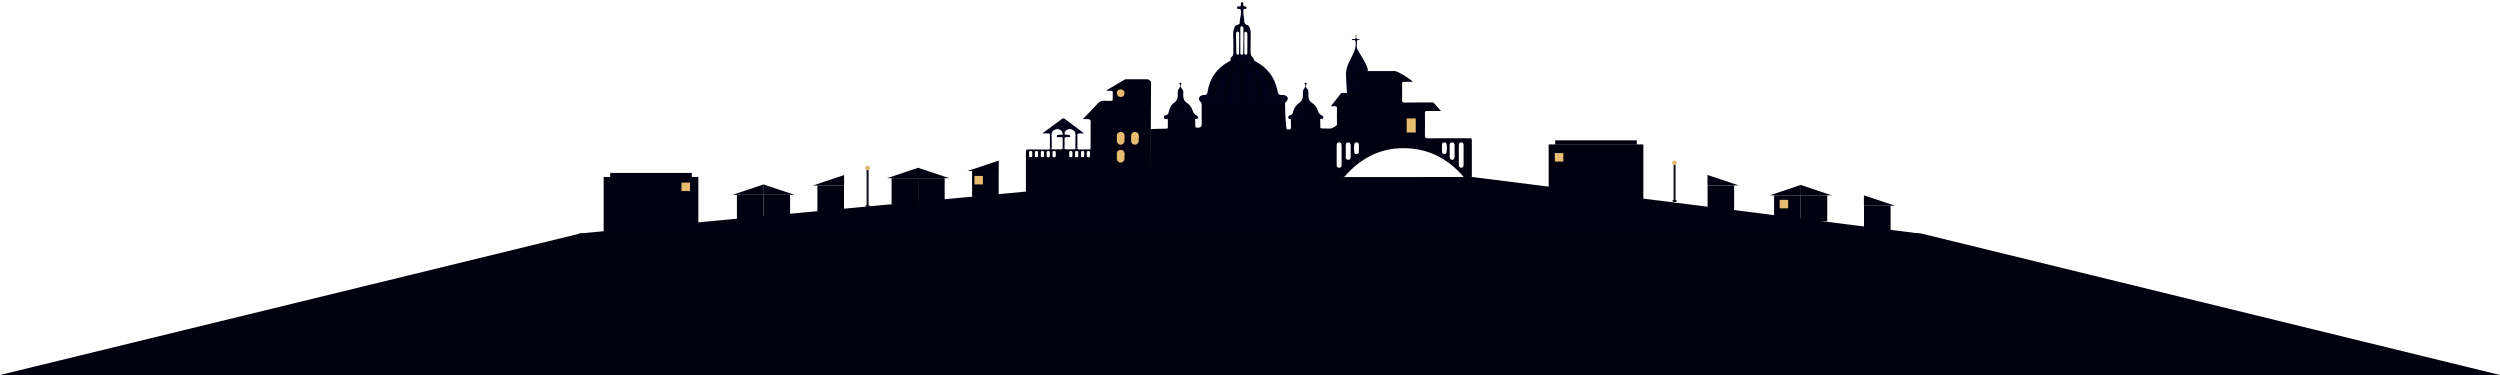 <?xml version="1.0" encoding="utf-8"?>
<!-- Generator: Adobe Illustrator 26.0.0, SVG Export Plug-In . SVG Version: 6.00 Build 0)  -->
<svg version="1.1" id="Capa_1" xmlns="http://www.w3.org/2000/svg" xmlns:xlink="http://www.w3.org/1999/xlink" x="0px" y="0px"
	 viewBox="0 0 3000 450" style="enable-background:new 0 0 3000 450;" xml:space="preserve">
<style type="text/css">
	.st0{fill:#000019;}
	.st1{fill:#000011;}
	.st2{fill:#E7BB70;}
	.st3{fill:#0C0D16;}
	.st4{fill:#00000F;}
</style>
<path class="st0" d="M1617.2,133.3c-0.1,2,0.4,2.8,2.6,2.8c6.4-0.1,12.8-0.1,19.3,0c1.7,0,2.3-0.5,2.2-2.2c-0.1-16.7,0-22.2,0-38.9
	c0-1.3,0-3.7,0-12c-1.8-7.5-8.2-16.1-11.9-22.9c-2-3.6-1.1-7.3-1-11c0-2.1,2.7-0.1,3.6-1.5c-1.3-0.6-3.5-0.2-4.4-1.6
	c-0.5-0.8,0.5-3-0.2-4.5c-1.2,1.7,0,3.6-0.8,4.8c-1,1.4-3.1-0.1-4.4,1c0,1,0.8,0.9,1.3,0.8c2.8-0.5,3.4,0.7,3.4,3.4
	c0.2,4-0.7,8.1-2.5,11.6c-1.6,3-2.7,6.4-4.4,9.4c-3.7,6.3-5.4,13.6-4.7,20.9C1615.5,95.3,1617.3,128.8,1617.2,133.3z"/>
<path class="st1" d="M1308.7,169.9l-0.2,43.8c0,0,55.1-0.2,72.1-0.1l0.7-115.4c0,0-2.6-3.2-4.4-3.1c-8.3,0.1-16.7,0-25,0
	c-0.8-0.1-1.6,0.1-2.3,0.4c-7.2,4.2-14.3,8.4-21.5,12.7l0.1,0.8c1.7,0,3.4,0.1,5.2,0c1.4-0.1,2,0.4,1.9,1.9c-0.1,2.7-0.1,5.5,0,8.2
	c0.1,1.7-0.7,2-2.2,1.9c-2.7-0.1-5.4,0.2-8.1-0.1c-3.2-0.3-5.4,0.8-7.5,3.1c-5.7,6.3-11.7,12.3-18.2,19c3.4,0,9.5-1,9.5,2.5
	L1308.7,169.9z"/>
<path class="st2" d="M1340.3,162.8h9.1l0,0v6.2c0,2.5-2,4.6-4.6,4.6l0,0l0,0c-2.5,0-4.6-2-4.6-4.6c0,0,0,0,0,0L1340.3,162.8
	L1340.3,162.8L1340.3,162.8z"/>
<ellipse class="st2" cx="1344.8" cy="162.8" rx="4.6" ry="4.5"/>
<path class="st2" d="M1357.4,162.8h9.1l0,0v6.2c0,2.5-2,4.6-4.6,4.6l0,0l0,0c-2.5,0-4.6-2-4.6-4.6c0,0,0,0,0,0L1357.4,162.8
	L1357.4,162.8z"/>
<ellipse class="st2" cx="1362" cy="162.8" rx="4.6" ry="4.5"/>
<path class="st2" d="M1340.3,184.3h9.1l0,0v6.2c0,2.5-2,4.6-4.6,4.6l0,0l0,0c-2.5,0-4.6-2-4.6-4.6c0,0,0,0,0,0L1340.3,184.3
	L1340.3,184.3z"/>
<ellipse class="st2" cx="1344.8" cy="184.3" rx="4.6" ry="4.5"/>
<path class="st1" d="M1445,114c-8.4,0.8-5.6,6.7-4.4,7.6c1.4,1.1,1.4,2.4,1.4,4c0,3.9,0,20.7,0,24.5c0,2.9-4.7,3.9-7.4,2.6
	c-0.4-0.2-0.4-14.1-0.4-14.1s-29.5,0.3-30.4,0.2c-2.9-0.3-2.4,1.5-2.4,3.2c0,3.3-0.1,6.7,0,10.1c0.1,1.9-0.6,2.5-2.4,2.3
	c-0.8-0.1-17.8,0.4-18.6,0.5l-0.4,56.3c-0.2,2.5,1.1,2.5,2.9,2.5l215,0.2v-59.1c-0.1-1.4-13.4,0.4-13.5-1.5
	c-0.1-1.9-0.2-13.9-0.2-13.9l-35.3,0.4c0,0,0.3,11.2,0.3,13.7s-3.9,1.7-5,1.7s-2.1-21.2-2.1-31c-0.1-1,0.5-1.9,1.4-2.4
	c0.7-0.4,1.9-2.9,1.7-3.8c-0.4-3.3-4.8-3.7-6-3.8"/>
<path class="st0" d="M1398,154.5l-1.1,0C1397.3,154.6,1397.7,154.5,1398,154.5z"/>
<path class="st0" d="M1539.2,114.2c-4.9-0.3-5.3-0.9-6.3-5.8c-3.2-15.3-11.6-26.8-25.6-34.3c-1.6-0.9-2.9-1.7-3-3.6
	c0-0.5-0.2-1-0.6-1.3c-3.3-2.4-3-5.9-3-9.4c0.1-7.2,0-14.4,0.1-21.6c0-2-1.5-8.4-5.1-8.4c-2.8-1.6-2.5-3.4-2.6-5.4
	c-0.2-3.7-1.3-7.2-1.1-11c0.1-1.6,0.1-3,2.3-2.7c0.8,0.1,1.4-0.2,1.3-1.1c-0.1-0.6,0.3-1.8-0.6-1.8c-4.4,0.3-2.9-2.8-3-4.9h-3
	c0,0.9,0,1.8,0.1,2.7c0.2,1.7-0.5,2.3-2.2,2.1c-1-0.1-2.3-0.4-2.4,1.4c-0.1,2,1.3,1.7,2.4,1.6c1.8-0.2,2,0.8,2.2,2.3
	c0.7,5-1.7,9.6-1.4,14.5c0.1,1.4-1.8,1.5-2.4,2.3c-4.4,0-5.8,7.6-5.5,12.9c0.5,7,0.1,14,0.2,21c0.1,1.5-0.4,3-1.5,4
	c-1.1,1-2,2.2-1.7,3.9c0.2,1.1-0.7,1.5-1.5,1.9c-15,8-23.8,20.3-26.2,37c-0.4,2.7-1.3,3.4-4.4,3.7c-8.4,0.8-5.6,6.7-4.4,7.6
	c1.4,1.1,1.4,0.4,1.4,2l100.2,0.4c-0.1-1,0.5-1.9,1.4-2.4c0.7-0.4,1.9-2.9,1.7-3.8C1544.8,114.7,1540.5,114.3,1539.2,114.2z
	 M1486.9,63.4c0,1.2-0.3,2.3-1.8,2.2c-1.2-0.1-1.5-1.1-1.5-2.1c-0.2-7.6-0.3-15.2-0.4-22.8c0-1.3,0.6-2.7,2.1-2.8
	c1.5,0,1.7,1.5,1.7,2.7c0,3.8,0,7.5,0,11.2S1486.9,59.6,1486.9,63.4z M1491.9,62.8L1491.9,62.8c0,1.3,0,2.9-1.8,2.9
	c-1.8,0-1.7-1.6-1.7-2.9c0-4.7,0-9.5,0-14.2s0-9.5,0-14.2c0-1.2-0.2-2.9,1.6-2.9c1.9,0,2.1,1.6,2.1,3
	C1492.2,43.8,1492.1,53.3,1491.9,62.8z M1496.8,63.1L1496.8,63.1c0,1.2-0.3,2.6-1.9,2.6s-1.7-1.4-1.7-2.6c0-3.7,0-7.5,0-11.2
	s0-7.6,0-11.5c0-1.1,0.2-2.1,1.4-2.3c1.4-0.2,1.8,0.9,2.2,2C1497,40.4,1496.8,59.4,1496.8,63.1z"/>
<path class="st0" d="M1586.7,138.9c-3.4-2.1-4.5-3.2-5.4-6.3c-1.1-3.8-3.5-7-6.8-9.1c-3.2-2-4.4-4.9-4.4-8.4c0-1.6,0-3.2,0-4.7
	c0.1-1.4-0.4-2.7-1.4-3.6c-1.5-1.4-2.4-3.8-1-5.7c1.1-1.4-1.1-1.2-0.6-2c-1-0.5-0.7,0.8-1.4,1c-1.7,0.6,0.2,0.6,0.3,1
	c1.3,2.2-0.2,4.1-1.2,5.5c-0.9,1.2-1.3,2.6-1.3,4c-0.2,2.8,0.5,5.6-0.8,8.4c-0.7,1.7-1.9,3.2-3.4,4.3c-3.9,2.5-6.6,6.5-7.6,11
	c-0.5,2.2-1.2,3.6-3.8,4.1s-2.8,4,0,4.5c4.1,0.6,38.4,0.4,39.3-0.4C1587.8,141.9,1588.9,140.2,1586.7,138.9z"/>
<path class="st0" d="M1436.5,138.9c-3.4-2.1-4.5-3.2-5.4-6.3c-1.1-3.8-3.5-7-6.8-9.1c-3.2-2-4.4-4.9-4.4-8.4c0-1.6,0-3.2,0-4.7
	c0.1-1.4-0.4-2.7-1.4-3.6c-1.5-1.4-2.4-3.8-1-5.7c1.1-1.4-1.1-1.2-0.6-2c-1-0.5-0.7,0.8-1.4,1c-1.7,0.6,0.2,0.6,0.3,1
	c1.3,2.2-0.2,4.1-1.2,5.5c-0.9,1.2-1.3,2.6-1.3,4c-0.2,2.8,0.5,5.6-0.8,8.4c-0.7,1.7-1.9,3.2-3.4,4.3c-3.9,2.5-5.6,6.5-6.6,11
	c-0.5,2.2-1.2,3.6-3.8,4.1s-2.8,4,0,4.5c4.1,0.6,37.4,0.4,38.3-0.4C1437.6,141.9,1438.7,140.2,1436.5,138.9z"/>
<path class="st1" d="M1766.2,168.3c0-2.6-1.3-2.4-3-2.4c-16.6,0-33.1-0.1-49.6,0.1c-3.2,0-3.8-1-3.7-4c0.2-8.7,0.1-17.4,0-26.2
	c0-2,0.5-2.7,2.5-2.6c5.3,0.1,10.6,0,16.8,0c-3.2-3.7-5.9-6.8-8.7-9.8c-0.8-0.8-1.9-0.4-2.9-0.4c-10.6,0-21.3-0.1-31.9,0.1
	c-2.8,0-3.3-0.8-3.2-3.4c0.2-6.4,0.1-12.7,0-19.1c0-1.9,0.5-2.5,2.4-2.4c3.2,0.1,6.3,0,10.5,0c-3.9-4.4-18.6-12.9-21.3-12.9
	c-12.8,0.1-25.7,0.1-38.5,0c-1.9-0.1-3.8,0.6-5.1,2c-2.5,2.6-5.3,5-8.7,8.2c3.7,0,6.5,0.1,9.3,0c1.5-0.1,2.1,0.4,2.1,2.1
	c-0.1,3.8-0.2,7.6,0,11.4c0.1,2.3-0.9,2.7-2.8,2.6c-6.2-0.1-12.4,0-18.7-0.1c-1.4-0.1-2.8,0.5-3.5,1.7c-3.5,4.6-7.1,9.1-11.2,14.3
	c2,0,3.3,0.1,4.5,0c2.1-0.2,3,0.3,2.9,2.8c-0.2,6.4-0.1,12.7,0,19.1c0,1.9-5.8,4.1-7.4,5v59.6c1.9,0,15.2-0.7,16.6-2.2
	c20.8-24,46.7-36.1,78.3-33.7c26.1,2,47.3,14.1,64.4,34.1c1.1,1.3,8.3,2.5,9.5,1.5c0.7-0.5,0.4-1.3,0.4-2
	C1766.1,197,1766.1,182.6,1766.2,168.3z M1609.9,198c0,1.9-0.9,3.5-3.1,3.3s-2.8-1.6-2.8-3.6c0-3.9,0-7.8,0-11.7s0-7.8,0-11.7
	c0-1.9,0.7-3.2,2.6-3.5c2.2-0.2,3.2,1.3,3.3,3.2C1610,182,1610,190,1609.9,198z M1620.8,188.4c-0.1,2-1,3.4-3.1,3.4
	c-1.9-0.1-2.8-1.4-2.8-3.3c0-4.7,0-9.4,0-14.1c0-2,0.6-3.5,2.9-3.5s2.9,1.4,3,3.4c0,2.4,0,4.7,0,7.1S1620.8,186.1,1620.8,188.4
	L1620.8,188.4z M1630.6,182.2c0,1.5-1.2,2.7-2.6,2.7c0,0-0.1,0-0.1,0c-1.4,0.2-2.6-0.8-2.8-2.2c0,0,0,0,0,0c-0.4-3.1-0.4-6.3,0-9.4
	c0.1-1.4,1.3-2.5,2.7-2.4c0.1,0,0.2,0,0.3,0c1.4,0,2.6,1.2,2.6,2.6c0,0.1,0,0.1,0,0.2c0.1,1.3,0,2.6,0,4
	C1630.6,179.2,1630.6,180.7,1630.6,182.2L1630.6,182.2z M1735.9,182.5c-0.1,1.4-1.3,2.5-2.7,2.4c-0.1,0-0.2,0-0.2,0
	c-1.5,0-2.6-1.3-2.6-2.7c0,0,0-0.1,0-0.1c0-2.9-0.1-5.7,0-8.5c-0.1-1.4,1-2.6,2.4-2.7c0.1,0,0.2,0,0.3,0c1.4-0.2,2.6,0.8,2.8,2.1
	c0,0,0,0,0,0.1c0.3,1.6,0.3,3.2,0.4,4.8C1736.1,179.5,1736.1,181,1735.9,182.5L1735.9,182.5z M1745.5,188.1c0,2.1-0.8,3.8-3,3.7
	c-2-0.1-2.9-1.6-2.9-3.6c0-4.6,0-9.2,0-13.8c0-1.9,0.7-3.5,2.9-3.5c2.4,0,3,1.6,3,3.7c0,2.2,0,4.5,0,6.8S1745.5,185.8,1745.5,188.1
	L1745.5,188.1z M1753.6,201.3c-2.3,0.1-3-1.6-3-3.6c0-3.8,0-7.6,0-11.4c0-4,0-8,0-12c0-2,0.8-3.5,2.9-3.5s2.9,1.5,2.8,3.5
	c0,7.8,0,15.6,0,23.3C1756.3,199.7,1755.7,201.2,1753.6,201.3L1753.6,201.3z"/>
<rect x="1688" y="142.1" class="st2" width="10.9" height="16.9"/>
<path class="st1" d="M1295.7,179.4c-1.1,0-1.8-0.1-2.2-0.6h-3.5c-0.5,0.3-1.1,0.5-1.6,0.4c-2.9-0.1-5.8-0.1-8.7,0
	c-1,0-1.6-0.2-2-0.7c-1,0-1.9,0.1-2.9,0.2c-0.5,0.4-1.1,0.6-1.7,0.5c-3-0.1-6-0.1-9,0c-0.6,0.1-1.2-0.1-1.6-0.4
	c-1,0.1-2.1,0.4-3,0.3c-0.6,0.3-1.4,0.4-2.1,0.3c-7.8,0-15.7,0.1-23.5-0.1c-2.3,0-2.9,0.6-2.8,2.8c0.1,9.7,0,48.8,0,48.8
	s57.3-12.2,81.3-17.3v-34.3C1309.2,179.3,1298.9,179.2,1295.7,179.4z M1238.7,187.2c0,0.8-0.7,1.5-1.5,1.5h-0.8
	c-0.8,0-1.5-0.7-1.5-1.5v-4.5c0-0.8,0.7-1.5,1.5-1.5h0.8c0.8,0,1.5,0.7,1.5,1.5V187.2z M1245.7,187.2c0,0.8-0.7,1.5-1.5,1.5h-0.8
	c-0.8,0-1.5-0.7-1.5-1.5v-4.5c0-0.8,0.7-1.5,1.5-1.5h0.8c0.8,0,1.5,0.7,1.5,1.5V187.2z M1252.8,187.2c0,0.8-0.7,1.5-1.5,1.5h-0.8
	c-0.8,0-1.5-0.7-1.5-1.5v-4.5c0-0.8,0.7-1.5,1.5-1.5h0.8c0.8,0,1.5,0.7,1.5,1.5V187.2z M1259.8,187.2c0,0.8-0.7,1.5-1.5,1.5h-0.8
	c-0.8,0-1.5-0.7-1.5-1.5v-4.5c0-0.8,0.7-1.5,1.5-1.5h0.8c0.8,0,1.5,0.7,1.5,1.5V187.2z M1266.9,187.2c0,0.8-0.7,1.5-1.5,1.5h-0.8
	c-0.8,0-1.5-0.7-1.5-1.5v-4.5c0-0.8,0.7-1.5,1.5-1.5h0.8c0.8,0,1.5,0.7,1.5,1.5V187.2z M1286.9,187.2c0,0.8-0.7,1.5-1.5,1.5h-0.8
	c-0.8,0-1.5-0.7-1.5-1.5v-4.5c0-0.8,0.7-1.5,1.5-1.5h0.8c0.8,0,1.5,0.7,1.5,1.5V187.2z M1293.9,187.2c0,0.8-0.7,1.5-1.5,1.5h-0.8
	c-0.8,0-1.5-0.7-1.5-1.5v-4.5c0-0.8,0.7-1.5,1.5-1.5h0.8c0.8,0,1.5,0.7,1.5,1.5V187.2z M1301,187.2c0,0.8-0.7,1.5-1.5,1.5h-0.8
	c-0.8,0-1.5-0.7-1.5-1.5v-4.5c0-0.8,0.7-1.5,1.5-1.5h0.8c0.8,0,1.5,0.7,1.5,1.5V187.2z M1308,187.2c0,0.8-0.7,1.5-1.5,1.5h-0.8
	c-0.8,0-1.5-0.7-1.5-1.5v-4.5c0-0.8,0.7-1.5,1.5-1.5h0.8c0.8,0,1.5,0.7,1.5,1.5V187.2z"/>
<path class="st0" d="M1262.1,177.1c0.1-2.6,0-5.1,0-7.7h-0.1c0-1.3,0-2.6,0-3.8s-0.2-2.8-0.2-4.1c0.1-3,2.1-5.5,5-6.3
	c3-0.8,6.6,0.5,7.9,2.9c0.9,3.8,0.5,3.6,0.5,3.6l-5.6,0.1c-0.8,0.1-1.4,0.9-1.4,1.7c-0.1,1,0.6,1.1,1.3,1.1c1.1,0,2.2,0.1,3.3,0
	c1.7-0.2,2.5,0.3,2.4,2.2c-0.1,3.3-0.1,6.7,0,10c0.1,0.6-0.1,1.3-0.4,1.8c1-0.1,1.9-0.2,2.9-0.2c-0.3-0.5-0.4-1-0.3-1.5
	c0.2-3.1,0.2-6.1,0-9.2c-0.2-2.6,0.1-3.2,3.3-3.2s3.5,0.3,3.5-1.4s-6.6-1.5-6.6-1.5s-0.3-2.9,0.7-4.2c1.9-2.2,4.9-3,7.6-2.2
	c2.7,1,4.6,2.8,4.7,5.8c0.1,1.8-0.3,12.4-0.2,15.9c0.1,0.6-0.1,1.2-0.5,1.6h3.4c-0.3-0.6-0.5-1.2-0.4-1.9c0.1-4.7,0.1-9.5,0-14.2
	c0-1.9,0.7-2.4,2.4-2.3c1.6,0.1,3.1,0,5.6,0c-2.3-1.8-3.9-3-5.5-4.2c-5.7-4.3-11.5-8.5-17.2-12.9c-1.5-1.1-2.5-1.3-4.1-0.1
	c-7.4,5.6-15,11.1-23.3,17.2c3,0,5.1,0.1,7.3,0c1.3,0,1.8,0.4,1.8,1.7c0,5.1-0.1,10.3,0,15.4c0.1,0.6-0.1,1.2-0.6,1.5
	c1,0,2-0.3,3-0.3C1262.1,178.2,1262,177.7,1262.1,177.1z"/>
<circle class="st2" cx="1344.8" cy="111.8" r="4.6"/>
<polygon class="st1" points="695,280.2 1231.1,229.9 1308.5,212.7 1766.7,212.4 2303.3,280.2 2303.3,336.8 695,336.8 "/>
<rect x="2008.3" y="195.9" class="st3" width="2.4" height="46.4"/>
<rect x="2007.2" y="240" class="st3" width="4.6" height="2.3"/>
<ellipse class="st2" cx="2009.4" cy="195.4" rx="2.9" ry="2.7"/>
<rect x="1039.9" y="202.1" class="st3" width="2.4" height="46.4"/>
<rect x="1038.9" y="246.2" class="st3" width="4.6" height="2.3"/>
<ellipse class="st2" cx="1041.1" cy="201.5" rx="2.9" ry="2.7"/>
<rect x="980.9" y="222.6" class="st1" width="31.9" height="31"/>
<polygon class="st1" points="1012.9,210.1 1012.9,222.6 1010.2,222.6 978.2,222.6 975.5,222.6 "/>
<rect x="1101.7" y="213.8" class="st1" width="31.9" height="31"/>
<polygon class="st1" points="1101.6,201.3 1101.6,213.8 1104.4,213.8 1136.3,213.8 1139,213.8 "/>
<rect x="1069.9" y="213.8" class="st1" width="31.9" height="31"/>
<polygon class="st1" points="1101.9,201.3 1101.9,213.8 1099.2,213.8 1067.2,213.8 1064.5,213.8 "/>
<rect x="2236.8" y="246.9" class="st1" width="31.9" height="31"/>
<polygon class="st1" points="2236.7,234.4 2236.7,246.9 2239.4,246.9 2271.3,246.9 2274.1,246.9 "/>
<rect x="2049.1" y="222.5" class="st1" width="31.9" height="31"/>
<polygon class="st1" points="2049,210 2049,222.5 2051.7,222.5 2083.6,222.5 2086.4,222.5 "/>
<rect x="2128.9" y="234.4" class="st1" width="31.9" height="31"/>
<polygon class="st1" points="2161,221.9 2161,234.4 2158.2,234.4 2126.3,234.4 2123.6,234.4 "/>
<rect x="2160.8" y="234.4" class="st1" width="31.9" height="31"/>
<polygon class="st1" points="2160.7,221.9 2160.7,234.4 2163.4,234.4 2195.4,234.4 2198.1,234.4 "/>
<rect x="1166.5" y="205.2" class="st1" width="31.9" height="31"/>
<polygon class="st1" points="1198.5,192.7 1198.5,205.2 1195.8,205.2 1163.8,205.2 1161.1,205.2 "/>
<rect x="916.2" y="233.8" class="st1" width="31.9" height="31"/>
<polygon class="st1" points="916,221.3 916,233.8 918.8,233.8 950.7,233.8 953.4,233.8 "/>
<rect x="884.3" y="233.8" class="st1" width="31.9" height="31"/>
<polygon class="st1" points="916.3,221.3 916.3,233.8 913.6,233.8 881.7,233.8 878.9,233.8 "/>
<rect x="724.4" y="212.4" class="st1" width="113.6" height="65.7"/>
<rect x="732.2" y="207.5" class="st1" width="98" height="5.2"/>
<rect x="1858.4" y="173.3" class="st1" width="113.6" height="65.7"/>
<rect x="1866.2" y="168.4" class="st1" width="98" height="5.2"/>
<rect x="817.8" y="219.1" class="st2" width="10.2" height="10.2"/>
<rect x="2135.6" y="239.8" class="st2" width="10.2" height="10.2"/>
<rect x="1169.3" y="211.1" class="st2" width="10.2" height="10.2"/>
<rect x="1865.8" y="183.7" class="st2" width="10.2" height="10.2"/>
<polygon class="st4" points="3000,450 0,450 696.7,280.1 2305,280.1 "/>
<rect x="1488.4" y="74.8" class="st1" width="5" height="46.3"/>
<path class="st1" d="M1482.8,74.8c0,0-25,13.7-25.2,44.9h-5c0,0-2.3-32.3,27.1-45.7L1482.8,74.8z"/>
<path class="st1" d="M1499.1,74.8c0,0,25,13.7,25.2,44.9h5c0,0,2.3-32.3-27.1-45.7L1499.1,74.8z"/>
<path class="st1" d="M1488.3,74.8c0,0-15,13.7-15.2,44.9h-5c0,0,0.2-31.4,16.1-44.7L1488.3,74.8z"/>
<path class="st1" d="M1494,74.8c0,0,15,13.7,15.2,44.9h5c0,0-0.2-31.4-16.1-44.7L1494,74.8z"/>
<g>
	<rect x="1416.2" y="123.1" class="st1" width="1.9" height="17.5"/>
	<path class="st1" d="M1414.1,123.1c0,0-9.4,5.2-9.5,17h-1.9c0,0-0.9-12.2,10.2-17.2L1414.1,123.1z"/>
	<path class="st1" d="M1420.3,123.1c0,0,9.4,5.2,9.5,17h1.9c0,0,0.9-12.2-10.2-17.2L1420.3,123.1z"/>
	<path class="st1" d="M1416.2,123.1c0,0-5.7,5.2-5.7,17h-1.9c0,0,0.1-11.8,6.1-16.9L1416.2,123.1z"/>
	<path class="st1" d="M1418.3,123.1c0,0,5.7,5.2,5.7,17h1.9c0,0-0.1-11.8-6.1-16.9L1418.3,123.1z"/>
</g>
<g>
	<rect x="1566" y="123.1" class="st1" width="1.9" height="17.5"/>
	<path class="st1" d="M1563.8,123.1c0,0-9.4,5.2-9.5,17h-1.9c0,0-0.9-12.2,10.2-17.2L1563.8,123.1z"/>
	<path class="st1" d="M1570,123.1c0,0,9.4,5.2,9.5,17h1.9c0,0,0.9-12.2-10.2-17.2L1570,123.1z"/>
	<path class="st1" d="M1565.9,123.1c0,0-5.7,5.2-5.7,17h-1.9c0,0,0.1-11.8,6.1-16.9L1565.9,123.1z"/>
	<path class="st1" d="M1568.1,123.1c0,0,5.7,5.2,5.7,17h1.9c0,0-0.1-11.8-6.1-16.9L1568.1,123.1z"/>
</g>
</svg>
